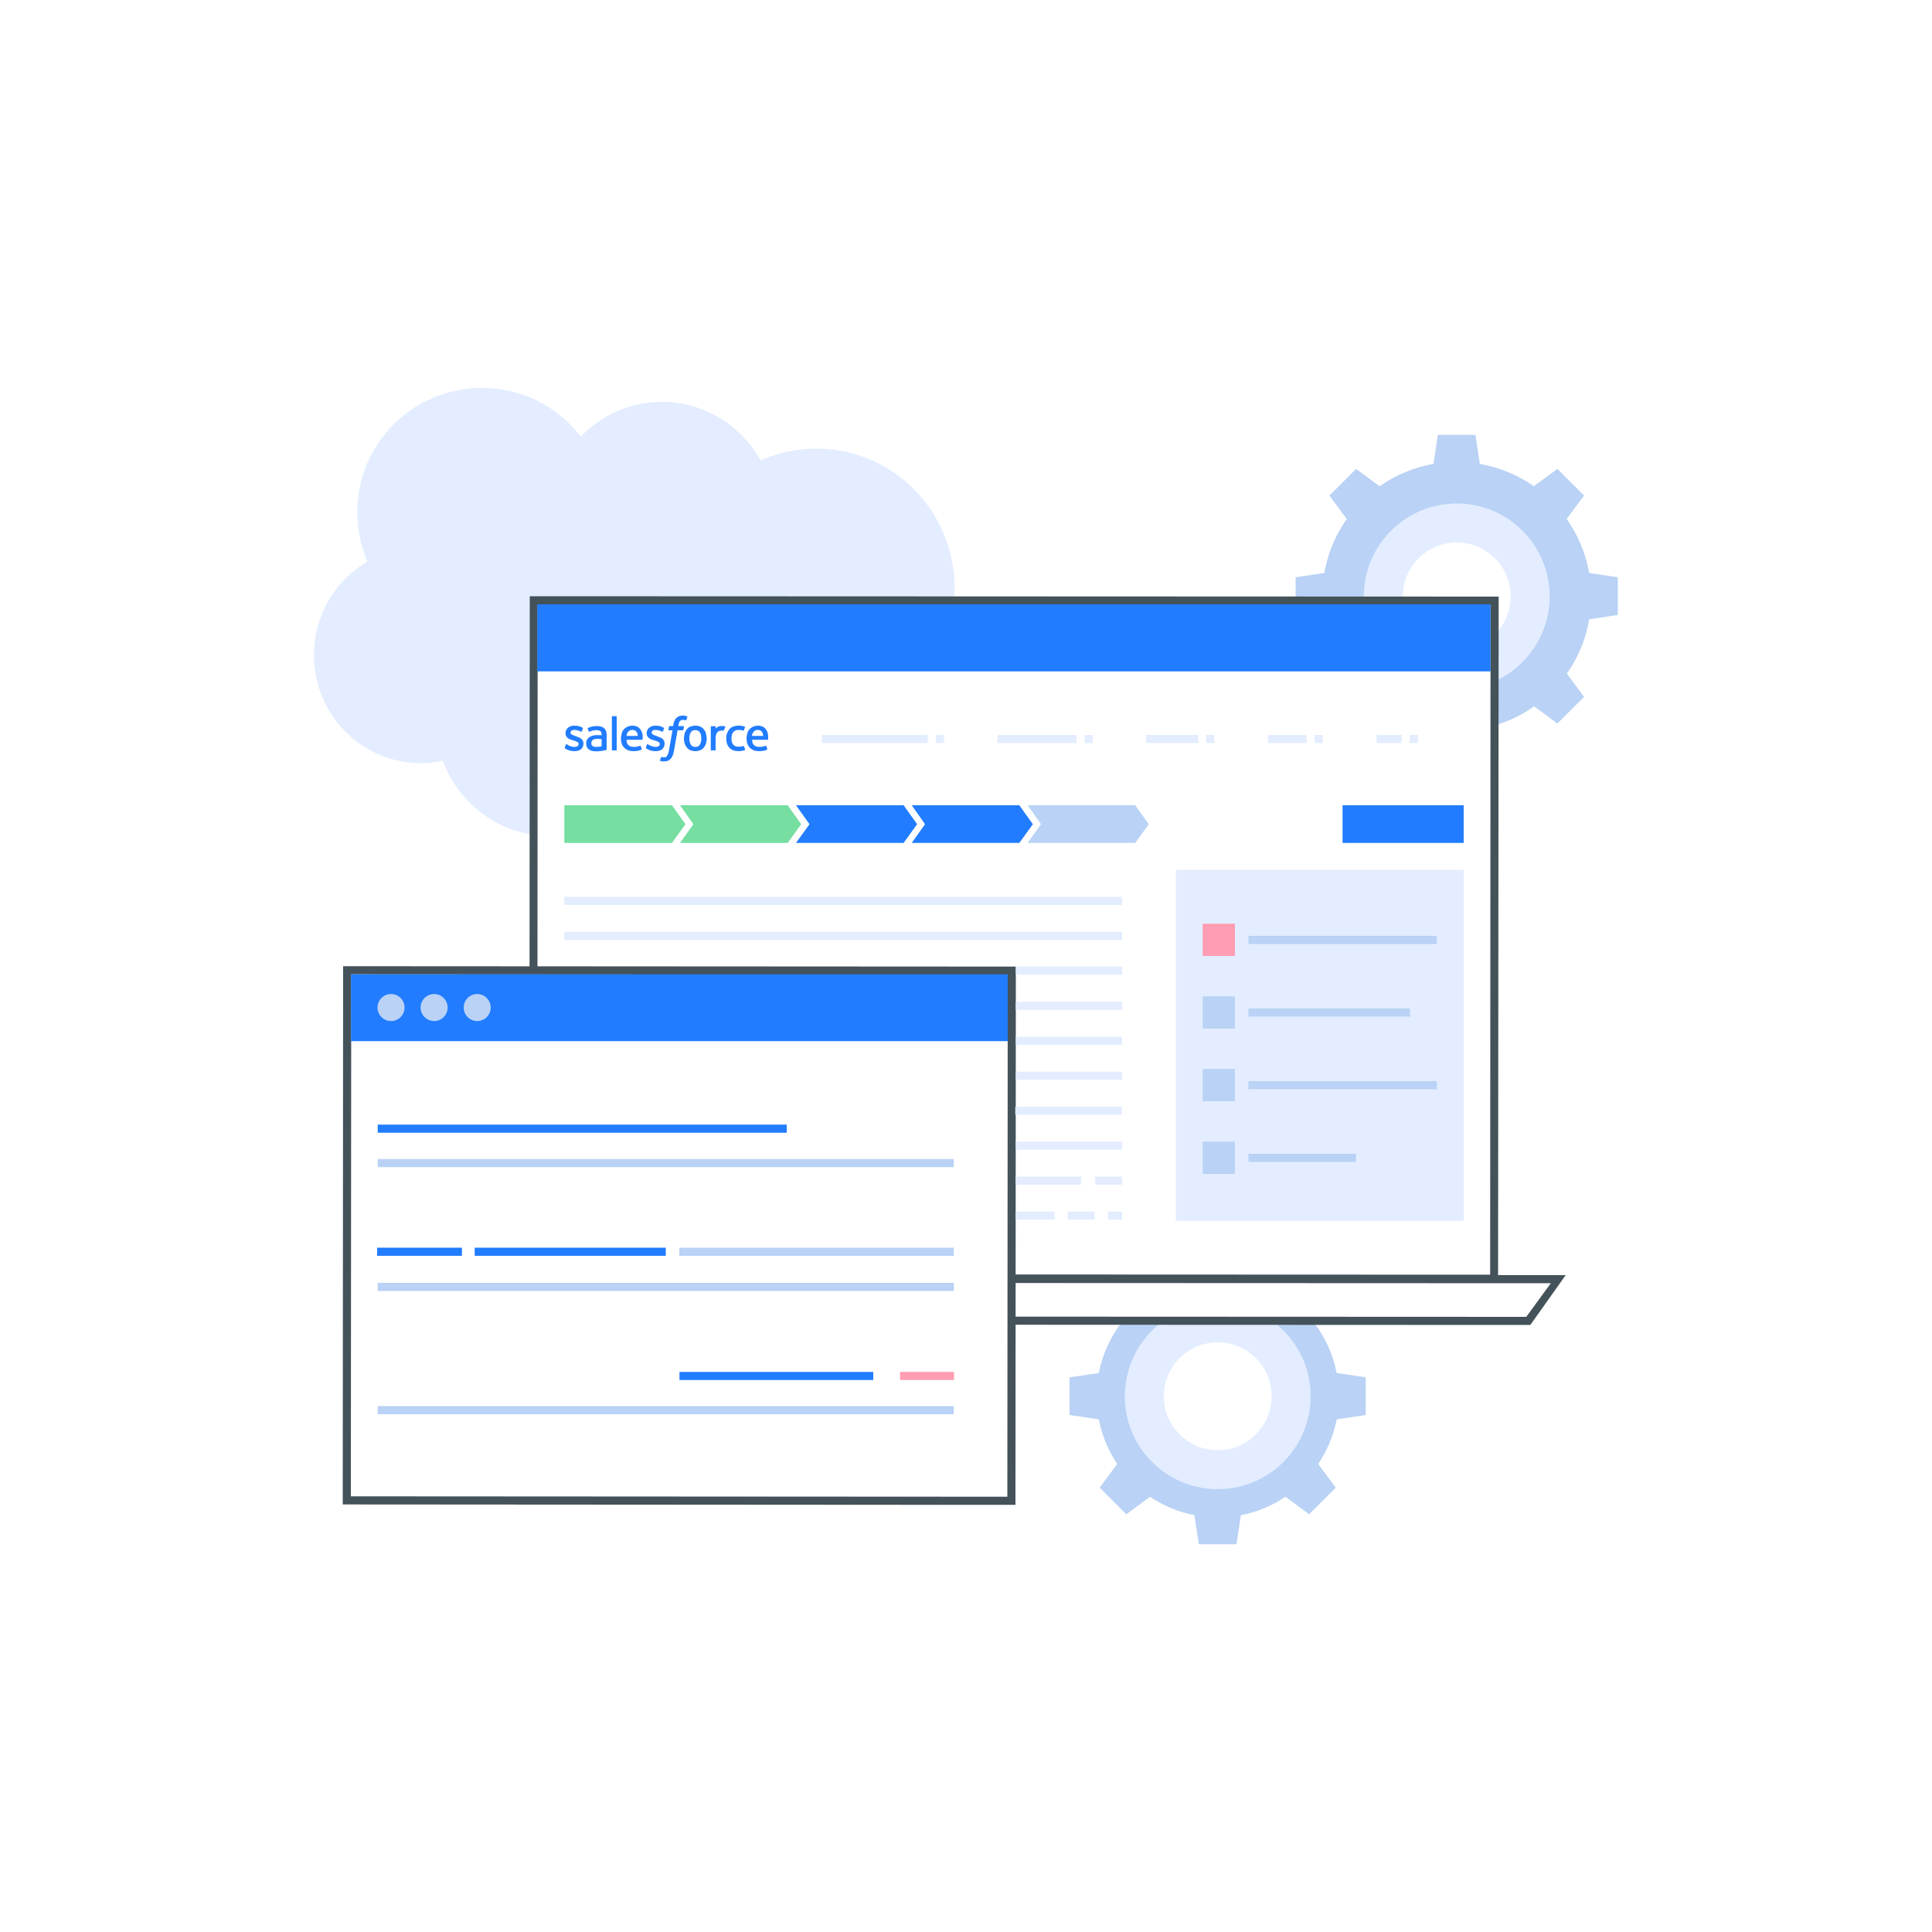 <?xml version="1.0" encoding="UTF-8"?> <!-- Generator: Adobe Illustrator 22.1.0, SVG Export Plug-In . SVG Version: 6.00 Build 0) --> <svg xmlns="http://www.w3.org/2000/svg" xmlns:xlink="http://www.w3.org/1999/xlink" id="Layer_1" x="0px" y="0px" viewBox="0 0 1000 1000" style="enable-background:new 0 0 1000 1000;" xml:space="preserve"> <style type="text/css"> .st0{fill:#FFFFFF;} .st1{fill:#B9D2F5;} .st2{fill:#E3EDFF;} .st3{fill:#445259;} .st4{fill:#217CFF;} .st5{fill:#FF9DB2;} .st6{fill:#75DEA0;} </style> <rect class="st0" width="1000" height="1000"></rect> <g> <polygon class="st1" points="581.5,708.8 581.5,736.6 553.6,732.4 553.6,712.9 "></polygon> <circle class="st1" cx="630.3" cy="722.7" r="62.7"></circle> <polygon class="st1" points="616.3,771.5 644.2,771.5 640,799.3 620.5,799.3 "></polygon> <polygon class="st1" points="679.1,708.8 679.1,736.6 706.9,732.4 706.9,712.9 "></polygon> <polygon class="st1" points="585.9,747.4 605.6,767 583,783.8 569.2,770 "></polygon> <polygon class="st1" points="674.6,747.4 654.9,767 677.6,783.8 691.4,770 "></polygon> </g> <g> <circle class="st1" cx="754" cy="308.7" r="69.6"></circle> <polygon class="st1" points="767.9,253 740.1,253 744.2,225.1 763.7,225.1 "></polygon> <polygon class="st1" points="803.1,279.1 783.4,259.4 806.1,242.7 819.9,256.5 "></polygon> <polygon class="st1" points="783.4,357.7 803.1,338 819.9,360.7 806.1,374.5 "></polygon> <polygon class="st1" points="704.8,279.1 724.5,259.4 701.9,242.7 688.1,256.5 "></polygon> <polygon class="st1" points="698.4,322.5 698.4,294.6 670.6,298.8 670.6,318.3 "></polygon> <polygon class="st1" points="809.6,322.5 809.6,294.6 837.4,298.8 837.4,318.3 "></polygon> </g> <polygon points="756.2,364.1 728.3,364.1 732.5,392 752,392 "></polygon> <circle class="st2" cx="754" cy="308.7" r="48.1"></circle> <circle class="st0" cx="754" cy="308.7" r="27.9"></circle> <polygon points="712.8,357.7 693.1,338 676.4,360.7 690.2,374.5 "></polygon> <polygon points="616.3,667.9 644.2,667.9 640,640.1 620.5,640.1 "></polygon> <circle class="st2" cx="630.3" cy="722.7" r="48.1"></circle> <circle class="st0" cx="630.3" cy="722.7" r="27.9"></circle> <path class="st2" d="M300.6,226c10.7-11.1,25.6-18,42-18c21.9,0,41,12.2,51.1,30.3c8.8-3.9,18.6-6.1,28.9-6.1 c39.5,0,71.5,32.3,71.5,72.1c0,39.8-32,72.1-71.5,72.1c-4.7,0-9.4-0.5-14.1-1.4c-9,16-26,26.8-45.6,26.8c-8.2,0-16-1.9-22.9-5.3 c-9.1,21.3-30.2,36.3-54.9,36.3c-25.7,0-47.5-16.2-55.9-39c-3.7,0.8-7.5,1.2-11.4,1.2c-30.6,0-55.3-25-55.3-55.9 c0-20.7,11.1-38.8,27.7-48.4c-3.4-7.8-5.3-16.5-5.3-25.6c0-35.5,28.8-64.3,64.4-64.3C270.3,200.7,288.9,210.6,300.6,226"></path> <path class="st3" d="M775.7,308.8l-501.5-0.2l-0.2,355.2l446.3,0.2l55.1,0L775.7,308.8L775.7,308.8z"></path> <path class="st0" d="M771.5,313l-493.2-0.2l-0.2,346.8l493.2,0.2l0.2-339.8L771.5,313z"></path> <path class="st3" d="M810.4,660l-486.1-0.2l-0.2,25.8l468,0.2L810.4,660L810.4,660z"></path> <path class="st0" d="M802.7,664.2l-474.4-0.2l-0.2,17.4l461.9,0.2L802.7,664.2z"></path> <rect x="278.1" y="312.8" class="st4" width="493.4" height="34.7"></rect> <rect x="292.1" y="464.2" class="st2" width="288.7" height="4.2"></rect> <g> <path class="st3" d="M525.8,500.3l-348.2-0.2l-0.2,278.6l299.2,0.2l49,0L525.8,500.3L525.8,500.3z"></path> <path class="st0" d="M521.6,504.5l-339.8-0.2l-0.2,270.2l339.8,0.2l0.2-263.2V504.5z"></path> <rect x="181.7" y="504.3" class="st4" width="339.9" height="34.6"></rect> <rect x="195.5" y="582.1" class="st4" width="211.7" height="4.2"></rect> <rect x="351.6" y="645.8" class="st1" width="142.1" height="4.2"></rect> <rect x="245.7" y="645.8" class="st4" width="98.9" height="4.2"></rect> <rect x="195.2" y="645.8" class="st4" width="43.9" height="4.2"></rect> <rect x="195.5" y="599.9" class="st1" width="298.2" height="4.2"></rect> <rect x="465.9" y="710.1" class="st5" width="27.9" height="4.2"></rect> <rect x="351.7" y="710.1" class="st4" width="100.3" height="4.2"></rect> <rect x="195.5" y="727.8" class="st1" width="298.2" height="4.2"></rect> <rect x="195.5" y="664" class="st1" width="298.2" height="4.2"></rect> <circle class="st1" cx="202.4" cy="521.5" r="7"></circle> <circle class="st1" cx="224.7" cy="521.5" r="7"></circle> <circle class="st1" cx="247" cy="521.5" r="7"></circle> </g> <rect x="292.1" y="482.3" class="st2" width="288.7" height="4.2"></rect> <rect x="525.8" y="500.3" class="st2" width="55" height="4.2"></rect> <rect x="525.8" y="518.5" class="st2" width="55" height="4.2"></rect> <rect x="525.8" y="536.6" class="st2" width="55" height="4.2"></rect> <rect x="525.8" y="554.7" class="st2" width="55" height="4.2"></rect> <rect x="525.5" y="572.8" class="st2" width="55.2" height="4.2"></rect> <rect x="525.8" y="590.9" class="st2" width="55" height="4.2"></rect> <rect x="566.9" y="609" class="st2" width="13.9" height="4.2"></rect> <rect x="573.5" y="627.1" class="st2" width="7.3" height="4.2"></rect> <rect x="552.6" y="627.1" class="st2" width="13.9" height="4.2"></rect> <rect x="525.7" y="609" class="st2" width="33.9" height="4.2"></rect> <rect x="425.4" y="380.4" class="st2" width="54.8" height="4.2"></rect> <rect x="484.4" y="380.4" class="st2" width="4.2" height="4.2"></rect> <rect x="593.2" y="380.4" class="st2" width="27" height="4.2"></rect> <rect x="624.3" y="380.4" class="st2" width="4.2" height="4.2"></rect> <rect x="656.3" y="380.4" class="st2" width="20" height="4.2"></rect> <rect x="680.5" y="380.4" class="st2" width="4.2" height="4.2"></rect> <rect x="712.5" y="380.4" class="st2" width="13" height="4.2"></rect> <rect x="729.7" y="380.4" class="st2" width="4.2" height="4.2"></rect> <rect x="516.3" y="380.4" class="st2" width="40.9" height="4.2"></rect> <rect x="561.4" y="380.4" class="st2" width="4.2" height="4.2"></rect> <rect x="525.8" y="627.1" class="st2" width="20.1" height="4.2"></rect> <g> <path class="st4" d="M292.3,387c-0.1,0.2,0,0.3,0.1,0.3c0.3,0.2,0.5,0.3,0.8,0.5c1.4,0.8,2.8,1,4.2,1c2.9,0,4.6-1.5,4.6-4v0 c0-2.3-2-3.1-3.9-3.7l-0.2-0.1c-1.4-0.5-2.6-0.9-2.6-1.8v0c0-0.8,0.7-1.4,1.8-1.4c1.2,0,2.7,0.4,3.6,0.9c0,0,0.3,0.2,0.4-0.1 c0.1-0.1,0.5-1.4,0.6-1.6c0.1-0.2,0-0.3-0.1-0.3c-1.1-0.7-2.6-1.1-4.1-1.1l-0.3,0c-2.6,0-4.5,1.6-4.5,3.9v0c0,2.4,2,3.2,3.9,3.7 l0.3,0.1c1.4,0.4,2.6,0.8,2.6,1.8v0c0,0.9-0.8,1.5-2,1.5c-0.5,0-2,0-3.7-1.1c-0.2-0.1-0.3-0.2-0.5-0.3c-0.1-0.1-0.3-0.1-0.4,0.1 L292.3,387L292.3,387z M334.3,387c-0.1,0.2,0,0.3,0.1,0.3c0.3,0.2,0.5,0.3,0.8,0.5c1.4,0.8,2.8,1,4.2,1c2.9,0,4.6-1.5,4.6-4v0 c0-2.3-2-3.1-3.9-3.7l-0.2-0.1c-1.4-0.5-2.6-0.9-2.6-1.8v0c0-0.8,0.7-1.4,1.8-1.4c1.2,0,2.7,0.4,3.6,0.9c0,0,0.3,0.2,0.4-0.1 c0.1-0.1,0.5-1.4,0.6-1.6c0.1-0.2,0-0.3-0.1-0.3c-1.1-0.7-2.6-1.1-4.1-1.1l-0.3,0c-2.6,0-4.5,1.6-4.5,3.9v0c0,2.4,2,3.2,3.9,3.7 l0.3,0.1c1.4,0.4,2.6,0.8,2.6,1.8v0c0,0.9-0.8,1.5-2,1.5c-0.5,0-2,0-3.7-1.1c-0.2-0.1-0.3-0.2-0.5-0.3c-0.1,0-0.3-0.1-0.4,0.1 L334.3,387L334.3,387z M363,382.2c0,1.4-0.3,2.5-0.8,3.3c-0.5,0.8-1.3,1.1-2.3,1.1c-1.1,0-1.8-0.4-2.3-1.1 c-0.5-0.8-0.8-1.9-0.8-3.3c0-1.4,0.3-2.5,0.8-3.2c0.5-0.8,1.3-1.1,2.3-1.1c1.1,0,1.8,0.4,2.3,1.1C362.7,379.7,363,380.8,363,382.2 M365.4,379.6c-0.2-0.8-0.6-1.5-1.1-2.1c-0.5-0.6-1.1-1.1-1.8-1.4c-0.7-0.3-1.6-0.5-2.6-0.5c-1,0-1.8,0.2-2.6,0.5 c-0.7,0.3-1.4,0.8-1.8,1.4c-0.5,0.6-0.9,1.3-1.1,2.1c-0.2,0.8-0.4,1.7-0.4,2.6c0,0.9,0.1,1.8,0.4,2.6c0.2,0.8,0.6,1.5,1.1,2.1 c0.5,0.6,1.1,1.1,1.8,1.4c0.7,0.3,1.6,0.5,2.6,0.5c1,0,1.8-0.2,2.6-0.5c0.7-0.3,1.4-0.8,1.8-1.4c0.5-0.6,0.9-1.3,1.1-2.1 c0.2-0.8,0.4-1.7,0.4-2.6C365.7,381.3,365.6,380.4,365.4,379.6 M385,386.2c-0.1-0.2-0.3-0.1-0.3-0.1c-0.3,0.1-0.7,0.3-1.1,0.3 c-0.4,0.1-0.8,0.1-1.3,0.1c-1.2,0-2.1-0.3-2.7-1c-0.7-0.7-1-1.8-1-3.3c0-1.4,0.3-2.4,0.9-3.2c0.6-0.8,1.5-1.2,2.7-1.2 c1,0,1.7,0.1,2.5,0.4c0,0,0.2,0.1,0.3-0.2c0.2-0.6,0.4-1,0.6-1.6c0.1-0.2-0.1-0.3-0.1-0.3c-0.3-0.1-1-0.3-1.6-0.4 c-0.5-0.1-1.1-0.1-1.8-0.1c-1,0-1.9,0.2-2.7,0.5c-0.8,0.3-1.4,0.8-1.9,1.4c-0.5,0.6-0.9,1.3-1.2,2.1c-0.3,0.8-0.4,1.7-0.4,2.6 c0,2,0.5,3.6,1.6,4.8c1.1,1.2,2.7,1.8,4.7,1.8c1.2,0,2.5-0.2,3.4-0.6c0,0,0.2-0.1,0.1-0.3L385,386.2L385,386.2z M389.2,380.9 c0.1-0.8,0.3-1.4,0.7-1.9c0.5-0.8,1.3-1.2,2.3-1.2s1.8,0.4,2.3,1.2c0.3,0.5,0.5,1.2,0.5,1.9H389.2L389.2,380.9z M397.3,379.2 c-0.2-0.8-0.7-1.5-1-1.9c-0.5-0.6-1-1-1.5-1.2c-0.7-0.3-1.5-0.5-2.3-0.5c-1,0-1.9,0.2-2.7,0.5c-0.7,0.4-1.4,0.8-1.9,1.4 c-0.5,0.6-0.9,1.3-1.1,2.1c-0.2,0.8-0.4,1.7-0.4,2.6c0,0.9,0.1,1.8,0.4,2.6c0.2,0.8,0.6,1.5,1.2,2.1c0.5,0.6,1.2,1,2,1.4 c0.8,0.3,1.8,0.5,2.9,0.5c2.3,0,3.6-0.5,4.1-0.8c0.1,0,0.2-0.1,0.1-0.4l-0.5-1.5c-0.1-0.2-0.3-0.1-0.3-0.1 c-0.6,0.2-1.4,0.6-3.3,0.6c-1.3,0-2.2-0.4-2.8-1c-0.6-0.6-0.9-1.5-0.9-2.7l8.1,0c0,0,0.2,0,0.2-0.2 C397.5,382.6,397.8,381,397.3,379.2 M324.3,380.9c0.1-0.8,0.3-1.4,0.7-1.9c0.5-0.8,1.3-1.2,2.3-1.2s1.8,0.4,2.3,1.2 c0.3,0.5,0.5,1.2,0.5,1.9H324.3z M332.3,379.2c-0.2-0.8-0.7-1.5-1-1.9c-0.5-0.6-1-1-1.5-1.2c-0.7-0.3-1.5-0.5-2.3-0.5 c-1,0-1.9,0.2-2.7,0.5c-0.7,0.4-1.4,0.8-1.9,1.4c-0.5,0.6-0.9,1.3-1.1,2.1c-0.2,0.8-0.4,1.7-0.4,2.6c0,0.9,0.1,1.8,0.4,2.6 c0.2,0.8,0.6,1.5,1.2,2.1c0.5,0.6,1.2,1,2,1.4c0.8,0.3,1.8,0.5,2.9,0.5c2.3,0,3.6-0.5,4.1-0.8c0.1,0,0.2-0.1,0.1-0.4l-0.5-1.5 c-0.1-0.2-0.3-0.1-0.3-0.1c-0.6,0.2-1.4,0.6-3.3,0.6c-1.3,0-2.2-0.4-2.8-1c-0.6-0.6-0.9-1.5-0.9-2.7l8.1,0c0,0,0.2,0,0.2-0.2 C332.6,382.6,332.9,381,332.3,379.2 M306.8,386.2c-0.3-0.3-0.4-0.3-0.5-0.5c-0.2-0.2-0.2-0.6-0.2-1.1c0-0.7,0.2-1.2,0.7-1.6 c0,0,0.7-0.6,2.4-0.6c1.2,0,2.2,0.2,2.2,0.2v3.7h0c0,0-1,0.2-2.2,0.3C307.5,386.7,306.8,386.2,306.8,386.2 M310,380.5 c-0.3,0-0.8,0-1.3,0c-0.7,0-1.4,0.1-2,0.3c-0.6,0.2-1.2,0.4-1.7,0.8c-0.5,0.3-0.9,0.8-1.2,1.3c-0.3,0.5-0.4,1.2-0.4,1.9 c0,0.7,0.1,1.3,0.4,1.9c0.2,0.5,0.6,0.9,1.1,1.3c0.5,0.3,1,0.6,1.7,0.7c0.6,0.1,1.4,0.2,2.1,0.2c0.8,0,1.7-0.1,2.5-0.2 c0.8-0.1,1.8-0.3,2-0.4c0.2,0,0.4-0.1,0.6-0.1c0.2,0,0.2-0.3,0.2-0.3l0-7.4c0-1.6-0.4-2.8-1.3-3.6c-0.9-0.7-2.1-1.1-3.7-1.1 c-0.6,0-1.6,0.1-2.2,0.2c0,0-1.8,0.3-2.5,0.9c0,0-0.2,0.1-0.1,0.3l0.6,1.5c0.1,0.2,0.3,0.1,0.3,0.1s0.1,0,0.1-0.1 c1.6-0.8,3.5-0.8,3.5-0.8c0.9,0,1.5,0.2,2,0.5c0.4,0.3,0.7,0.9,0.7,1.9v0.3C310.6,380.5,310,380.5,310,380.5 M375.4,376.3 c0.1-0.2-0.1-0.3-0.1-0.3c-0.1-0.1-0.8-0.2-1.4-0.2c-1-0.1-1.6,0.1-2.1,0.3c-0.5,0.2-1.1,0.6-1.4,1v-1c0-0.1-0.1-0.2-0.2-0.2h-2.1 c-0.1,0-0.2,0.1-0.2,0.2v12.1c0,0.1,0.1,0.2,0.2,0.2h2.1c0.1,0,0.2-0.1,0.2-0.2v-6c0-0.8,0.1-1.6,0.3-2.1c0.2-0.5,0.4-0.9,0.7-1.2 c0.3-0.3,0.6-0.5,1-0.6c0.4-0.1,0.8-0.2,1.1-0.2c0.4,0,0.9,0.1,0.9,0.1c0.2,0,0.2-0.1,0.3-0.2C374.9,377.6,375.3,376.5,375.4,376.3 "></path> <path class="st4" d="M355.4,370.7c-0.3-0.1-0.5-0.1-0.8-0.2c-0.3-0.1-0.7-0.1-1.1-0.1c-1.5,0-2.6,0.4-3.4,1.2 c-0.8,0.8-1.4,2-1.6,3.7l-0.1,0.5h-1.8c0,0-0.2,0-0.3,0.2l-0.3,1.7c0,0.2,0,0.3,0.3,0.3h1.8l-1.8,10.1c-0.1,0.8-0.3,1.5-0.5,2 c-0.2,0.5-0.4,0.9-0.6,1.2c-0.2,0.3-0.4,0.5-0.7,0.6c-0.3,0.1-0.6,0.1-1,0.1c-0.2,0-0.5,0-0.6-0.1c-0.2,0-0.3-0.1-0.4-0.1 c0,0-0.2-0.1-0.3,0.1c-0.1,0.2-0.5,1.5-0.6,1.6c-0.1,0.2,0,0.3,0.1,0.3c0.2,0.1,0.4,0.1,0.7,0.2c0.5,0.1,0.8,0.1,1.2,0.1 c0.7,0,1.4-0.1,2-0.3c0.6-0.2,1.1-0.6,1.5-1c0.5-0.5,0.8-1.1,1.1-1.8c0.3-0.7,0.5-1.7,0.7-2.7l1.8-10.3h2.7c0,0,0.2,0,0.3-0.2 l0.3-1.7c0-0.2,0-0.3-0.3-0.3h-2.6c0-0.1,0.1-1,0.4-1.8c0.1-0.4,0.4-0.7,0.6-0.9c0.2-0.2,0.4-0.3,0.7-0.4c0.3-0.1,0.5-0.1,0.9-0.1 c0.2,0,0.5,0,0.7,0.1c0.3,0.1,0.3,0.1,0.4,0.1c0.3,0.1,0.3,0,0.4-0.1l0.6-1.7C355.6,370.8,355.4,370.7,355.4,370.7 M319.2,388.2 c0,0.1-0.1,0.2-0.2,0.2h-2.1c-0.1,0-0.2-0.1-0.2-0.2v-17.3c0-0.1,0.1-0.2,0.2-0.2h2.1c0.1,0,0.2,0.1,0.2,0.2V388.2z"></path> </g> <polygon class="st6" points="347.8,436.3 292.1,436.3 292.1,416.8 347.8,416.8 354.8,426.6 "></polygon> <rect x="694.9" y="416.8" class="st4" width="62.7" height="19.5"></rect> <rect x="608.6" y="450.2" class="st2" width="149" height="181.7"></rect> <polygon class="st6" points="407.7,436.3 352,436.3 358.9,426.6 352,416.8 407.7,416.8 414.7,426.6 "></polygon> <polygon class="st4" points="467.7,436.3 412,436.3 419,426.6 412,416.8 467.7,416.8 474.7,426.6 "></polygon> <polygon class="st4" points="527.6,436.3 471.9,436.3 478.8,426.6 471.9,416.8 527.6,416.8 534.6,426.6 "></polygon> <polygon class="st1" points="587.6,436.3 531.9,436.3 538.8,426.6 531.9,416.8 587.6,416.8 594.6,426.6 "></polygon> <rect x="622.5" y="478.1" class="st5" width="16.7" height="16.7"></rect> <rect x="646.2" y="484.4" class="st1" width="97.5" height="4.2"></rect> <rect x="622.5" y="515.7" class="st1" width="16.7" height="16.7"></rect> <rect x="646.2" y="522" class="st1" width="83.6" height="4.2"></rect> <rect x="622.5" y="553.3" class="st1" width="16.7" height="16.7"></rect> <rect x="646.2" y="559.6" class="st1" width="97.5" height="4.2"></rect> <rect x="622.5" y="590.9" class="st1" width="16.7" height="16.7"></rect> <rect x="646.2" y="597.2" class="st1" width="55.7" height="4.2"></rect> </svg> 